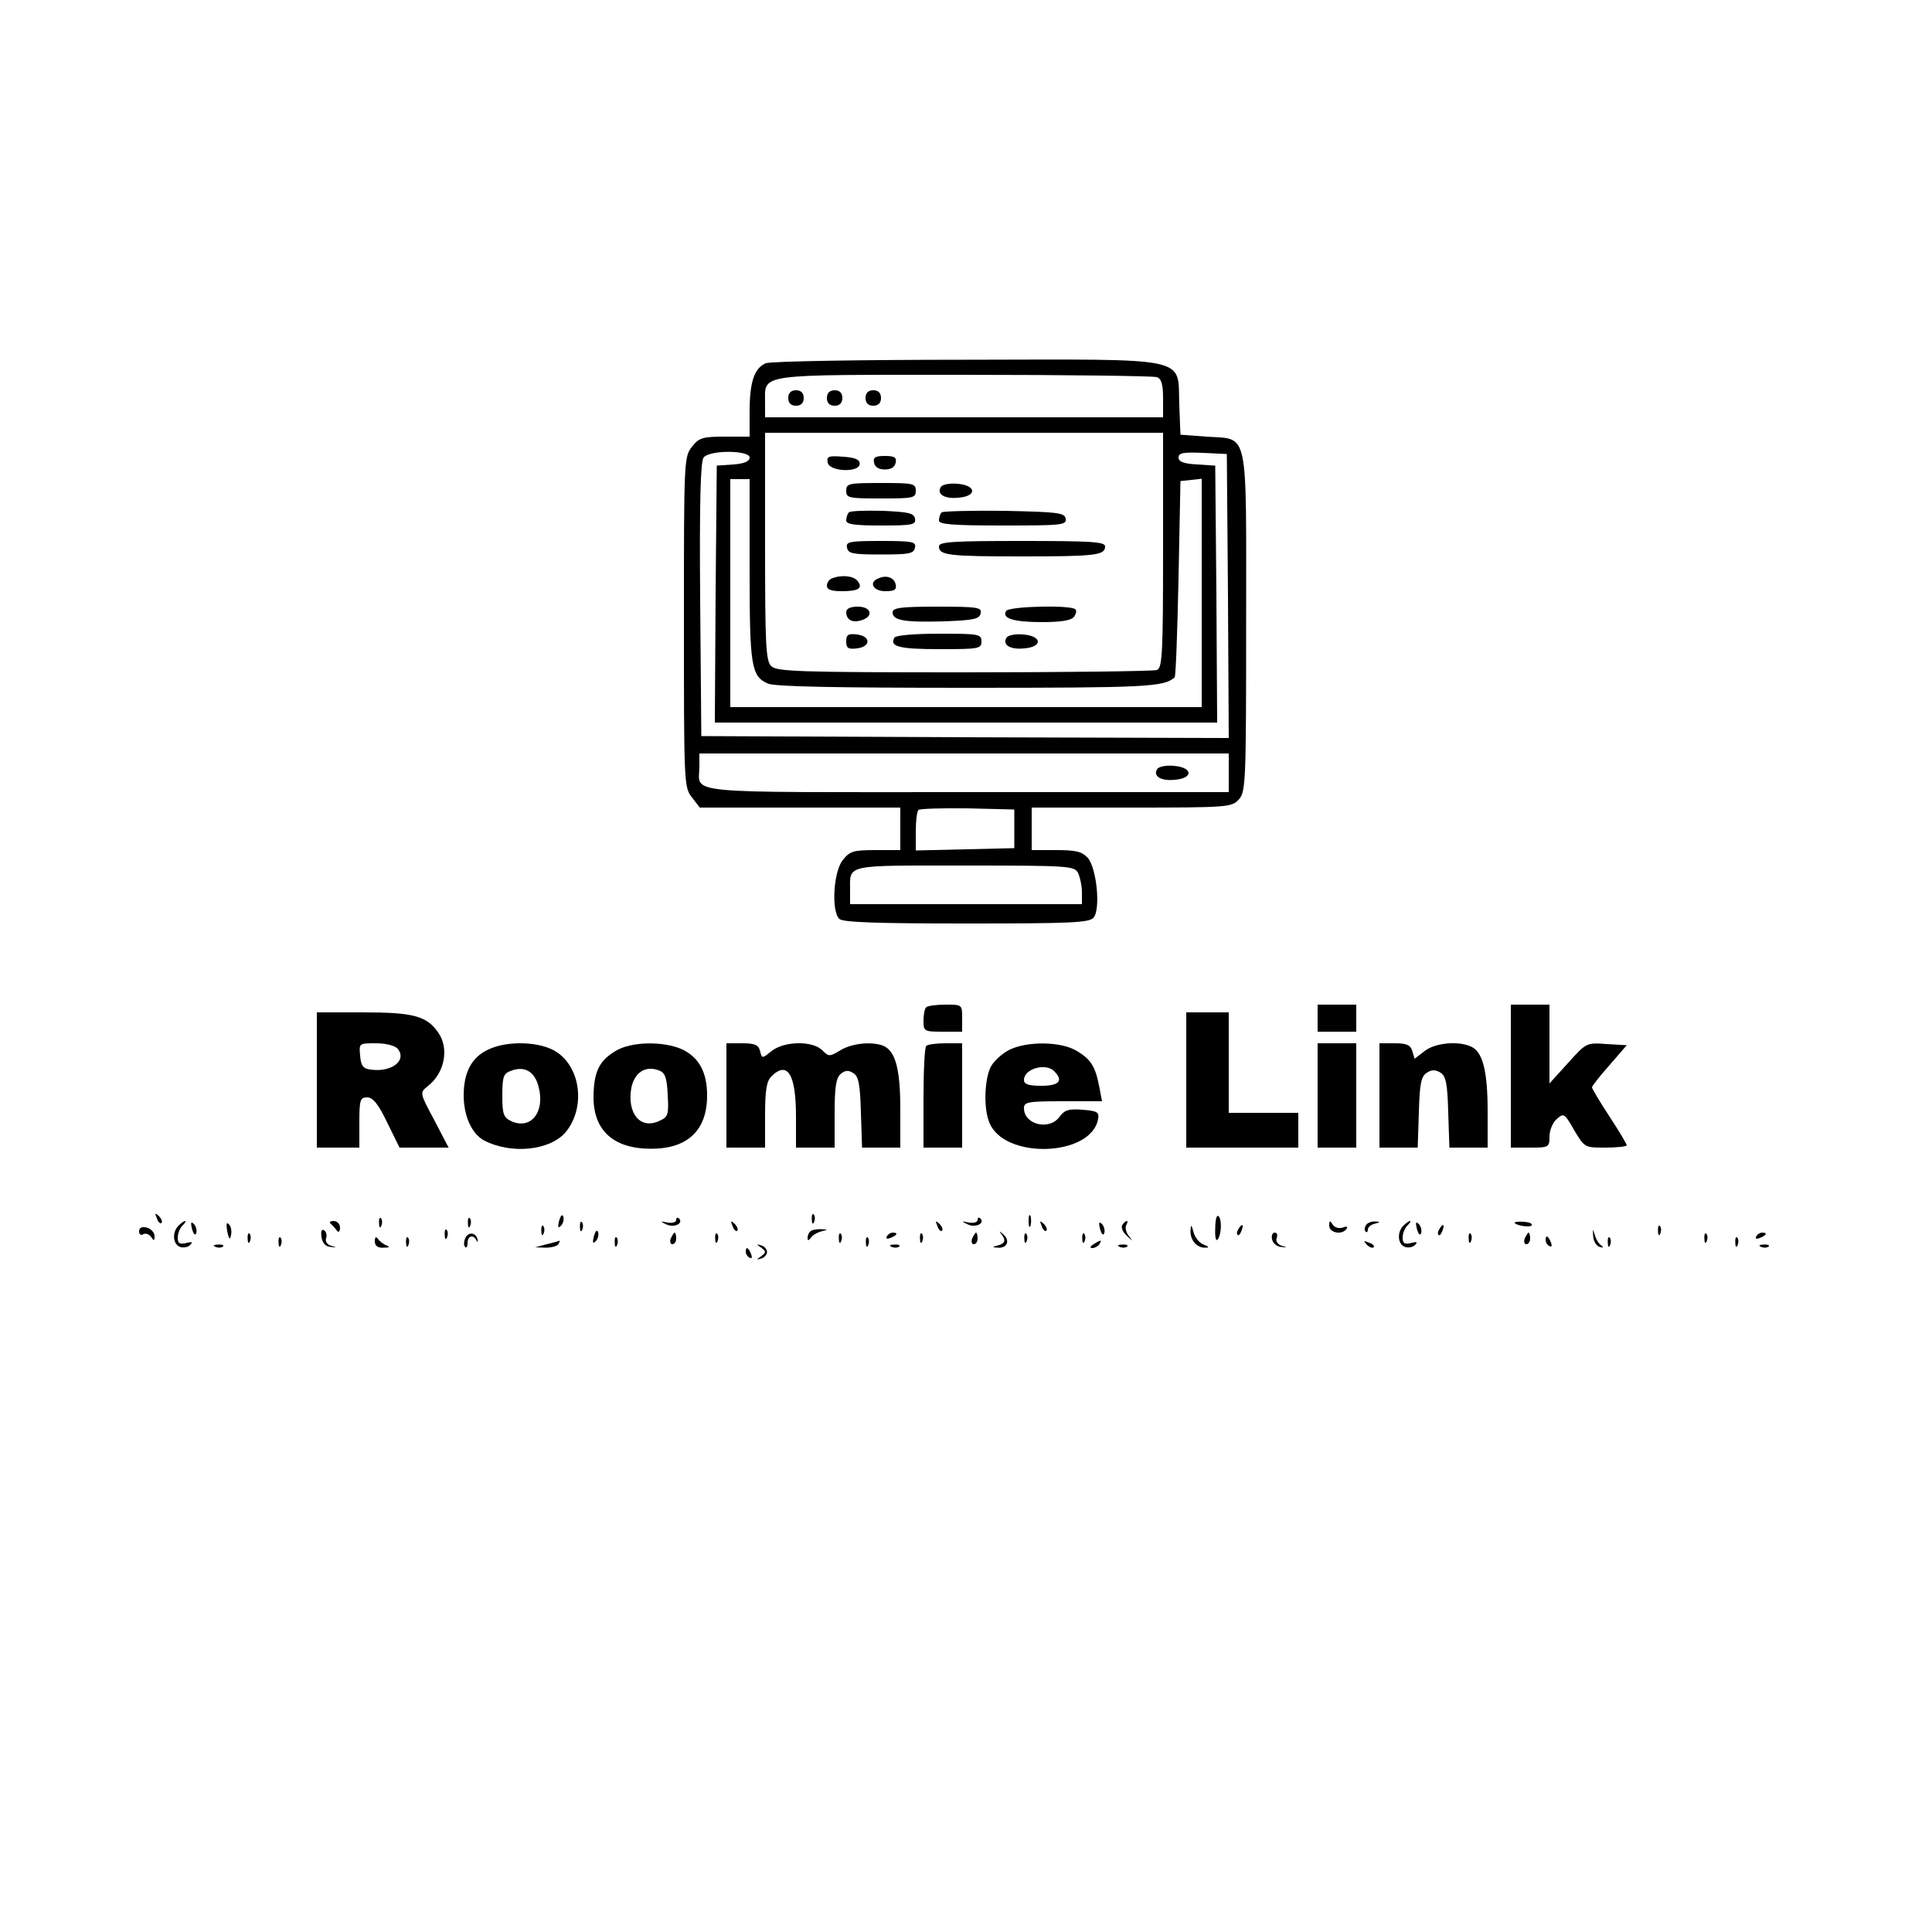 <?xml version="1.0" standalone="no"?>
<!DOCTYPE svg PUBLIC "-//W3C//DTD SVG 20010904//EN"
 "http://www.w3.org/TR/2001/REC-SVG-20010904/DTD/svg10.dtd">
<svg version="1.0" xmlns="http://www.w3.org/2000/svg"
 width="500pt" height="500pt" viewBox="0 0 500 500"
 preserveAspectRatio="xMidYMid meet">

<g transform="translate(0,500) scale(0.1,-0.1)"
fill="#000000" stroke="none">
<path d="M1982 4060 c-30 -13 -42 -48 -42 -126 l0 -64 -64 0 c-58 0 -67 -3
-85 -26 -21 -26 -21 -37 -21 -454 0 -417 0 -428 21 -454 l20 -26 260 0 259 0
0 -55 0 -55 -64 0 c-58 0 -67 -3 -85 -26 -24 -30 -30 -131 -9 -152 9 -9 96
-12 329 -12 269 0 318 2 329 15 19 22 8 129 -15 155 -15 16 -30 20 -82 20
l-63 0 0 55 0 55 258 0 c250 0 260 1 278 21 18 20 19 42 19 460 0 508 8 471
-103 479 l-67 5 -3 77 c-5 127 39 118 -551 117 -273 0 -506 -4 -519 -9z m1012
-36 c12 -4 16 -20 16 -55 l0 -49 -515 0 -515 0 0 39 c0 75 -26 71 515 71 266
0 490 -3 499 -6z m16 -448 c0 -268 -2 -305 -16 -310 -9 -3 -233 -6 -499 -6
-426 0 -485 2 -499 16 -14 13 -16 56 -16 310 l0 294 515 0 515 0 0 -304z
m-1070 240 c0 -10 -14 -16 -42 -18 l-43 -3 -3 -332 -2 -333 650 0 650 0 -2
333 -3 332 -47 3 c-35 2 -48 7 -48 18 0 12 12 14 63 12 l62 -3 3 -368 2 -367
-682 2 -683 3 -3 354 c-2 253 1 358 9 367 16 20 119 19 119 0z m0 -291 c0
-248 4 -275 47 -294 16 -8 176 -11 514 -11 466 0 511 2 539 27 3 3 7 118 10
256 l5 252 28 3 27 3 0 -295 0 -296 -610 0 -610 0 0 295 0 295 25 0 25 0 0
-235z m1240 -525 l0 -50 -679 0 c-752 0 -691 -6 -691 66 l0 34 685 0 685 0 0
-50z m-555 -145 l0 -50 -127 -3 -128 -3 0 49 c0 27 3 52 7 56 4 3 61 5 127 4
l121 -3 0 -50z m165 -114 c5 -11 10 -33 10 -50 l0 -31 -300 0 -300 0 0 34 c0
70 -18 66 296 66 270 0 284 -1 294 -19z"/>
<path d="M2040 3970 c0 -13 7 -20 20 -20 13 0 20 7 20 20 0 13 -7 20 -20 20
-13 0 -20 -7 -20 -20z"/>
<path d="M2140 3970 c0 -13 7 -20 20 -20 13 0 20 7 20 20 0 13 -7 20 -20 20
-13 0 -20 -7 -20 -20z"/>
<path d="M2240 3970 c0 -13 7 -20 20 -20 13 0 20 7 20 20 0 13 -7 20 -20 20
-13 0 -20 -7 -20 -20z"/>
<path d="M2142 3803 c4 -24 83 -27 83 -3 0 11 -13 16 -43 18 -38 3 -43 1 -40
-15z"/>
<path d="M2262 3803 c2 -12 12 -18 28 -18 16 0 26 6 28 18 3 13 -3 17 -28 17
-25 0 -31 -4 -28 -17z"/>
<path d="M2190 3730 c0 -19 7 -20 90 -20 83 0 90 1 90 20 0 19 -7 20 -90 20
-83 0 -90 -1 -90 -20z"/>
<path d="M2435 3740 c-12 -19 10 -32 46 -28 48 4 46 32 -3 36 -20 2 -39 -2
-43 -8z"/>
<path d="M2197 3674 c-4 -4 -7 -13 -7 -21 0 -10 22 -13 91 -13 81 0 90 2 87
18 -3 14 -16 17 -84 20 -44 1 -83 0 -87 -4z"/>
<path d="M2437 3674 c-4 -4 -7 -13 -7 -21 0 -10 34 -13 166 -13 152 0 165 1
162 18 -3 15 -20 17 -159 20 -85 1 -158 -1 -162 -4z"/>
<path d="M2192 3583 c3 -16 15 -18 88 -18 73 0 85 2 88 18 3 15 -6 17 -88 17
-82 0 -91 -2 -88 -17z"/>
<path d="M2430 3586 c0 -23 24 -26 215 -26 191 0 215 3 215 26 0 12 -38 14
-215 14 -177 0 -215 -2 -215 -14z"/>
<path d="M2153 3503 c-7 -2 -13 -11 -13 -19 0 -10 12 -14 38 -14 45 0 56 8 41
27 -11 13 -42 16 -66 6z"/>
<path d="M2273 3503 c-26 -10 -13 -33 18 -33 24 0 30 4 27 17 -3 18 -24 26
-45 16z"/>
<path d="M2190 3416 c0 -20 16 -29 40 -21 32 10 25 35 -10 35 -19 0 -30 -5
-30 -14z"/>
<path d="M2310 3415 c0 -21 32 -26 135 -23 76 3 90 6 93 21 3 15 -7 17 -112
17 -96 0 -116 -3 -116 -15z"/>
<path d="M2604 3419 c-12 -19 18 -29 92 -29 48 0 75 4 83 13 6 8 8 17 4 20
-11 12 -171 8 -179 -4z"/>
<path d="M2190 3340 c0 -17 5 -21 28 -18 16 2 27 9 27 18 0 9 -11 16 -27 18
-23 3 -28 -1 -28 -18z"/>
<path d="M2315 3350 c-14 -23 11 -30 116 -30 102 0 109 1 109 20 0 19 -7 20
-109 20 -63 0 -112 -4 -116 -10z"/>
<path d="M2605 3350 c-12 -19 10 -32 46 -28 48 4 46 32 -3 36 -20 2 -39 -2
-43 -8z"/>
<path d="M2995 3010 c-12 -19 10 -32 46 -28 48 4 46 32 -3 36 -20 2 -39 -2
-43 -8z"/>
<path d="M2397 2393 c-4 -3 -7 -19 -7 -35 0 -27 2 -28 50 -28 l50 0 0 35 c0
35 0 35 -43 35 -24 0 -47 -3 -50 -7z"/>
<path d="M3410 2365 l0 -35 50 0 50 0 0 35 0 35 -50 0 -50 0 0 -35z"/>
<path d="M3910 2215 l0 -185 50 0 c48 0 50 1 50 28 0 16 8 37 19 46 18 16 20
15 45 -29 27 -45 27 -45 81 -45 30 0 55 3 55 6 0 3 -20 37 -45 75 -25 38 -45
72 -45 75 0 3 20 29 45 57 l45 52 -52 3 c-53 4 -53 3 -100 -49 l-48 -53 0 102
0 102 -50 0 -50 0 0 -185z"/>
<path d="M820 2205 l0 -175 55 0 55 0 0 65 c0 58 2 65 20 65 15 0 29 -17 52
-65 l32 -65 64 0 63 0 -37 71 c-38 71 -38 71 -17 88 44 34 56 98 27 139 -30
43 -65 52 -194 52 l-120 0 0 -175z m209 81 c25 -30 -15 -62 -70 -54 -19 2 -25
10 -27 36 -3 32 -3 32 41 32 26 0 49 -6 56 -14z"/>
<path d="M3070 2205 l0 -175 145 0 145 0 0 45 0 45 -90 0 -90 0 0 130 0 130
-55 0 -55 0 0 -175z"/>
<path d="M1262 2283 c-42 -20 -62 -59 -62 -118 0 -53 21 -99 52 -116 70 -37
171 -27 212 21 51 62 40 165 -23 207 -41 28 -129 31 -179 6z m132 -96 c17 -65
-20 -111 -70 -89 -21 10 -24 18 -24 67 0 49 3 57 23 64 35 13 61 -2 71 -42z"/>
<path d="M1593 2280 c-42 -25 -56 -53 -57 -117 -1 -88 51 -136 149 -136 95 0
145 48 145 138 0 60 -21 98 -64 119 -48 22 -133 21 -173 -4z m135 -114 c3 -51
1 -57 -22 -67 -49 -23 -84 20 -72 86 8 39 36 58 71 45 16 -6 21 -18 23 -64z"/>
<path d="M1880 2165 l0 -135 50 0 50 0 0 84 c0 64 4 88 16 100 42 42 64 6 64
-103 l0 -81 50 0 50 0 0 89 c0 69 4 92 16 102 11 9 20 10 32 2 14 -8 18 -29
20 -102 l3 -91 49 0 50 0 0 100 c0 105 -13 151 -45 164 -31 11 -80 6 -110 -12
-28 -17 -30 -17 -47 0 -25 25 -98 24 -131 -2 -25 -20 -25 -20 -30 0 -4 16 -14
20 -46 20 l-41 0 0 -135z"/>
<path d="M2397 2293 c-4 -3 -7 -64 -7 -135 l0 -128 50 0 50 0 0 135 0 135 -43
0 c-24 0 -47 -3 -50 -7z"/>
<path d="M2612 2283 c-18 -9 -40 -29 -48 -44 -16 -32 -19 -106 -4 -143 37 -98
266 -90 282 9 3 17 -3 20 -41 23 -35 3 -46 -1 -58 -17 -26 -38 -93 -22 -93 21
0 16 10 18 101 18 l101 0 -7 37 c-10 52 -21 71 -58 93 -40 25 -129 26 -175 3z
m116 -55 c25 -25 13 -38 -33 -38 -33 0 -45 4 -45 15 0 29 56 45 78 23z"/>
<path d="M3410 2165 l0 -135 50 0 50 0 0 135 0 135 -50 0 -50 0 0 -135z"/>
<path d="M3570 2165 l0 -135 50 0 49 0 3 91 c2 75 6 94 21 103 12 8 22 8 35 0
14 -9 18 -28 20 -103 l3 -91 49 0 50 0 0 94 c0 101 -12 151 -40 166 -32 17
-95 12 -123 -10 l-26 -20 -6 20 c-5 16 -15 20 -46 20 l-39 0 0 -135z"/>
<path d="M406 1847 c3 -10 9 -15 12 -12 3 3 0 11 -7 18 -10 9 -11 8 -5 -6z"/>
<path d="M1447 1841 c-4 -17 -3 -21 5 -13 5 5 8 16 6 23 -3 8 -7 3 -11 -10z"/>
<path d="M2101 1844 c0 -11 3 -14 6 -6 3 7 2 16 -1 19 -3 4 -6 -2 -5 -13z"/>
<path d="M2662 1840 c0 -14 2 -19 5 -12 2 6 2 18 0 25 -3 6 -5 1 -5 -13z"/>
<path d="M3145 1819 c-1 -22 2 -33 7 -26 10 15 10 54 1 60 -5 3 -8 -12 -8 -34z"/>
<path d="M981 1834 c0 -11 3 -14 6 -6 3 7 2 16 -1 19 -3 4 -6 -2 -5 -13z"/>
<path d="M1211 1834 c0 -11 3 -14 6 -6 3 7 2 16 -1 19 -3 4 -6 -2 -5 -13z"/>
<path d="M1750 1843 c0 -6 -10 -9 -22 -7 -21 4 -21 4 -3 -5 20 -9 45 3 32 16
-4 3 -7 2 -7 -4z"/>
<path d="M2530 1843 c0 -6 -10 -9 -22 -7 -21 4 -21 4 -3 -5 20 -9 45 3 32 16
-4 3 -7 2 -7 -4z"/>
<path d="M462 1828 c-17 -17 -15 -48 4 -55 8 -3 20 -1 26 5 8 8 5 9 -11 5 -16
-4 -21 -1 -21 14 0 10 5 24 12 31 7 7 10 12 7 12 -3 0 -10 -5 -17 -12z"/>
<path d="M497 1819 c4 -13 8 -18 11 -10 2 7 -1 18 -6 23 -8 8 -9 4 -5 -13z"/>
<path d="M588 1813 c5 -21 7 -23 10 -9 2 10 0 22 -6 28 -6 6 -7 0 -4 -19z"/>
<path d="M856 1833 c5 -5 12 -12 16 -18 4 -6 8 -2 8 8 0 9 -7 17 -17 17 -9 0
-12 -3 -7 -7z"/>
<path d="M1501 1824 c0 -11 3 -14 6 -6 3 7 2 16 -1 19 -3 4 -6 -2 -5 -13z"/>
<path d="M1896 1827 c3 -10 9 -15 12 -12 3 3 0 11 -7 18 -10 9 -11 8 -5 -6z"/>
<path d="M2426 1827 c3 -10 9 -15 12 -12 3 3 0 11 -7 18 -10 9 -11 8 -5 -6z"/>
<path d="M2696 1827 c3 -10 9 -15 12 -12 3 3 0 11 -7 18 -10 9 -11 8 -5 -6z"/>
<path d="M2847 1819 c4 -13 8 -18 11 -10 2 7 -1 18 -6 23 -8 8 -9 4 -5 -13z"/>
<path d="M2904 1829 c-3 -6 2 -18 12 -27 17 -16 17 -16 5 0 -7 9 -10 22 -6 28
3 5 4 10 1 10 -3 0 -8 -5 -12 -11z"/>
<path d="M3440 1828 c0 -19 34 -25 45 -8 4 6 -1 7 -10 3 -10 -3 -21 0 -26 8
-7 11 -9 11 -9 -3z"/>
<path d="M3535 1829 c-4 -6 -4 -13 -1 -16 3 -4 6 -1 6 5 0 6 8 13 18 15 15 4
15 5 0 6 -9 0 -20 -4 -23 -10z"/>
<path d="M3632 1828 c-17 -17 -15 -48 4 -55 8 -3 20 -1 26 5 8 8 5 9 -11 5
-16 -4 -21 -1 -21 14 0 10 5 24 12 31 7 7 10 12 7 12 -3 0 -10 -5 -17 -12z"/>
<path d="M3667 1819 c4 -13 8 -18 11 -10 2 7 -1 18 -6 23 -8 8 -9 4 -5 -13z"/>
<path d="M3920 1836 c0 -7 40 -14 44 -7 3 4 -6 8 -20 9 -13 1 -24 0 -24 -2z"/>
<path d="M360 1813 c0 -8 5 -11 11 -7 6 3 15 0 20 -7 7 -11 9 -11 9 2 0 9 -9
19 -20 22 -13 3 -20 0 -20 -10z"/>
<path d="M1401 1814 c0 -11 3 -14 6 -6 3 7 2 16 -1 19 -3 4 -6 -2 -5 -13z"/>
<path d="M3081 1815 c-1 -25 17 -45 39 -44 10 0 9 3 -5 8 -11 4 -23 19 -26 32
-6 21 -7 21 -8 4z"/>
<path d="M3205 1819 c-4 -6 -5 -12 -2 -15 2 -3 7 2 10 11 7 17 1 20 -8 4z"/>
<path d="M3725 1819 c-4 -6 -5 -12 -2 -15 2 -3 7 2 10 11 7 17 1 20 -8 4z"/>
<path d="M4291 1814 c0 -11 3 -14 6 -6 3 7 2 16 -1 19 -3 4 -6 -2 -5 -13z"/>
<path d="M832 1799 c2 -15 10 -25 23 -26 17 -2 17 -1 2 3 -11 3 -16 12 -13 20
3 7 0 16 -5 20 -7 4 -9 -3 -7 -17z"/>
<path d="M1151 1804 c0 -11 3 -14 6 -6 3 7 2 16 -1 19 -3 4 -6 -2 -5 -13z"/>
<path d="M1537 1801 c-4 -17 -3 -21 5 -13 5 5 8 16 6 23 -3 8 -7 3 -11 -10z"/>
<path d="M2097 1813 c-4 -3 -7 -11 -7 -17 0 -7 3 -7 8 0 4 7 16 14 27 17 19 5
19 5 -1 6 -11 0 -24 -2 -27 -6z"/>
<path d="M2590 1808 c14 -17 12 -26 -7 -31 -16 -4 -16 -5 -1 -6 25 -2 33 19
14 35 -9 8 -11 9 -6 2z"/>
<path d="M4123 1801 c1 -14 9 -26 17 -28 10 -3 11 -2 4 4 -7 4 -14 17 -17 28
-5 16 -5 15 -4 -4z"/>
<path d="M641 1794 c0 -11 3 -14 6 -6 3 7 2 16 -1 19 -3 4 -6 -2 -5 -13z"/>
<path d="M1204 1795 c-4 -9 -4 -19 0 -22 3 -4 6 1 6 10 0 19 15 23 23 7 3 -6
4 -5 3 2 -4 19 -25 21 -32 3z"/>
<path d="M1736 1795 c-3 -8 -1 -15 4 -15 6 0 10 7 10 15 0 8 -2 15 -4 15 -2 0
-6 -7 -10 -15z"/>
<path d="M1851 1794 c0 -11 3 -14 6 -6 3 7 2 16 -1 19 -3 4 -6 -2 -5 -13z"/>
<path d="M2171 1794 c0 -11 3 -14 6 -6 3 7 2 16 -1 19 -3 4 -6 -2 -5 -13z"/>
<path d="M2295 1800 c-3 -6 1 -7 9 -4 18 7 21 14 7 14 -6 0 -13 -4 -16 -10z"/>
<path d="M2381 1794 c0 -11 3 -14 6 -6 3 7 2 16 -1 19 -3 4 -6 -2 -5 -13z"/>
<path d="M2516 1795 c-3 -8 -1 -15 4 -15 6 0 10 7 10 15 0 8 -2 15 -4 15 -2 0
-6 -7 -10 -15z"/>
<path d="M2651 1794 c0 -11 3 -14 6 -6 3 7 2 16 -1 19 -3 4 -6 -2 -5 -13z"/>
<path d="M2801 1794 c0 -11 3 -14 6 -6 3 7 2 16 -1 19 -3 4 -6 -2 -5 -13z"/>
<path d="M3292 1793 c2 -10 12 -19 23 -20 17 -2 17 -1 2 3 -11 4 -16 12 -13
20 3 8 1 14 -5 14 -6 0 -9 -8 -7 -17z"/>
<path d="M3801 1794 c0 -11 3 -14 6 -6 3 7 2 16 -1 19 -3 4 -6 -2 -5 -13z"/>
<path d="M3946 1795 c-3 -8 -1 -15 4 -15 6 0 10 7 10 15 0 8 -2 15 -4 15 -2 0
-6 -7 -10 -15z"/>
<path d="M4411 1794 c0 -11 3 -14 6 -6 3 7 2 16 -1 19 -3 4 -6 -2 -5 -13z"/>
<path d="M4545 1800 c-3 -6 1 -7 9 -4 18 7 21 14 7 14 -6 0 -13 -4 -16 -10z"/>
<path d="M721 1784 c0 -11 3 -14 6 -6 3 7 2 16 -1 19 -3 4 -6 -2 -5 -13z"/>
<path d="M970 1788 c0 -12 7 -18 23 -17 15 0 17 2 7 6 -8 3 -18 11 -22 17 -5
7 -8 4 -8 -6z"/>
<path d="M1051 1784 c0 -11 3 -14 6 -6 3 7 2 16 -1 19 -3 4 -6 -2 -5 -13z"/>
<path d="M1591 1784 c0 -11 3 -14 6 -6 3 7 2 16 -1 19 -3 4 -6 -2 -5 -13z"/>
<path d="M2241 1784 c0 -11 3 -14 6 -6 3 7 2 16 -1 19 -3 4 -6 -2 -5 -13z"/>
<path d="M4000 1791 c0 -6 4 -13 10 -16 6 -3 7 1 4 9 -7 18 -14 21 -14 7z"/>
<path d="M4161 1784 c0 -11 3 -14 6 -6 3 7 2 16 -1 19 -3 4 -6 -2 -5 -13z"/>
<path d="M4491 1784 c0 -11 3 -14 6 -6 3 7 2 16 -1 19 -3 4 -6 -2 -5 -13z"/>
<path d="M1415 1780 l-30 -8 27 -1 c15 0 30 4 33 9 3 6 5 9 3 9 -2 -1 -16 -5
-33 -9z"/>
<path d="M2830 1780 c-9 -6 -10 -10 -3 -10 6 0 15 5 18 10 8 12 4 12 -15 0z"/>
<path d="M3537 1779 c7 -7 15 -10 18 -7 3 3 -2 9 -12 12 -14 6 -15 5 -6 -5z"/>
<path d="M558 1773 c7 -3 16 -2 19 1 4 3 -2 6 -13 5 -11 0 -14 -3 -6 -6z"/>
<path d="M1970 1771 c13 -10 13 -12 0 -22 -13 -9 -13 -10 0 -6 8 2 15 10 15
17 0 7 -7 15 -15 17 -13 4 -13 3 0 -6z"/>
<path d="M2308 1773 c7 -3 16 -2 19 1 4 3 -2 6 -13 5 -11 0 -14 -3 -6 -6z"/>
<path d="M2898 1773 c7 -3 16 -2 19 1 4 3 -2 6 -13 5 -11 0 -14 -3 -6 -6z"/>
<path d="M4558 1773 c7 -3 16 -2 19 1 4 3 -2 6 -13 5 -11 0 -14 -3 -6 -6z"/>
<path d="M1930 1761 c0 -6 4 -13 10 -16 6 -3 7 1 4 9 -7 18 -14 21 -14 7z"/>
</g>
</svg>
